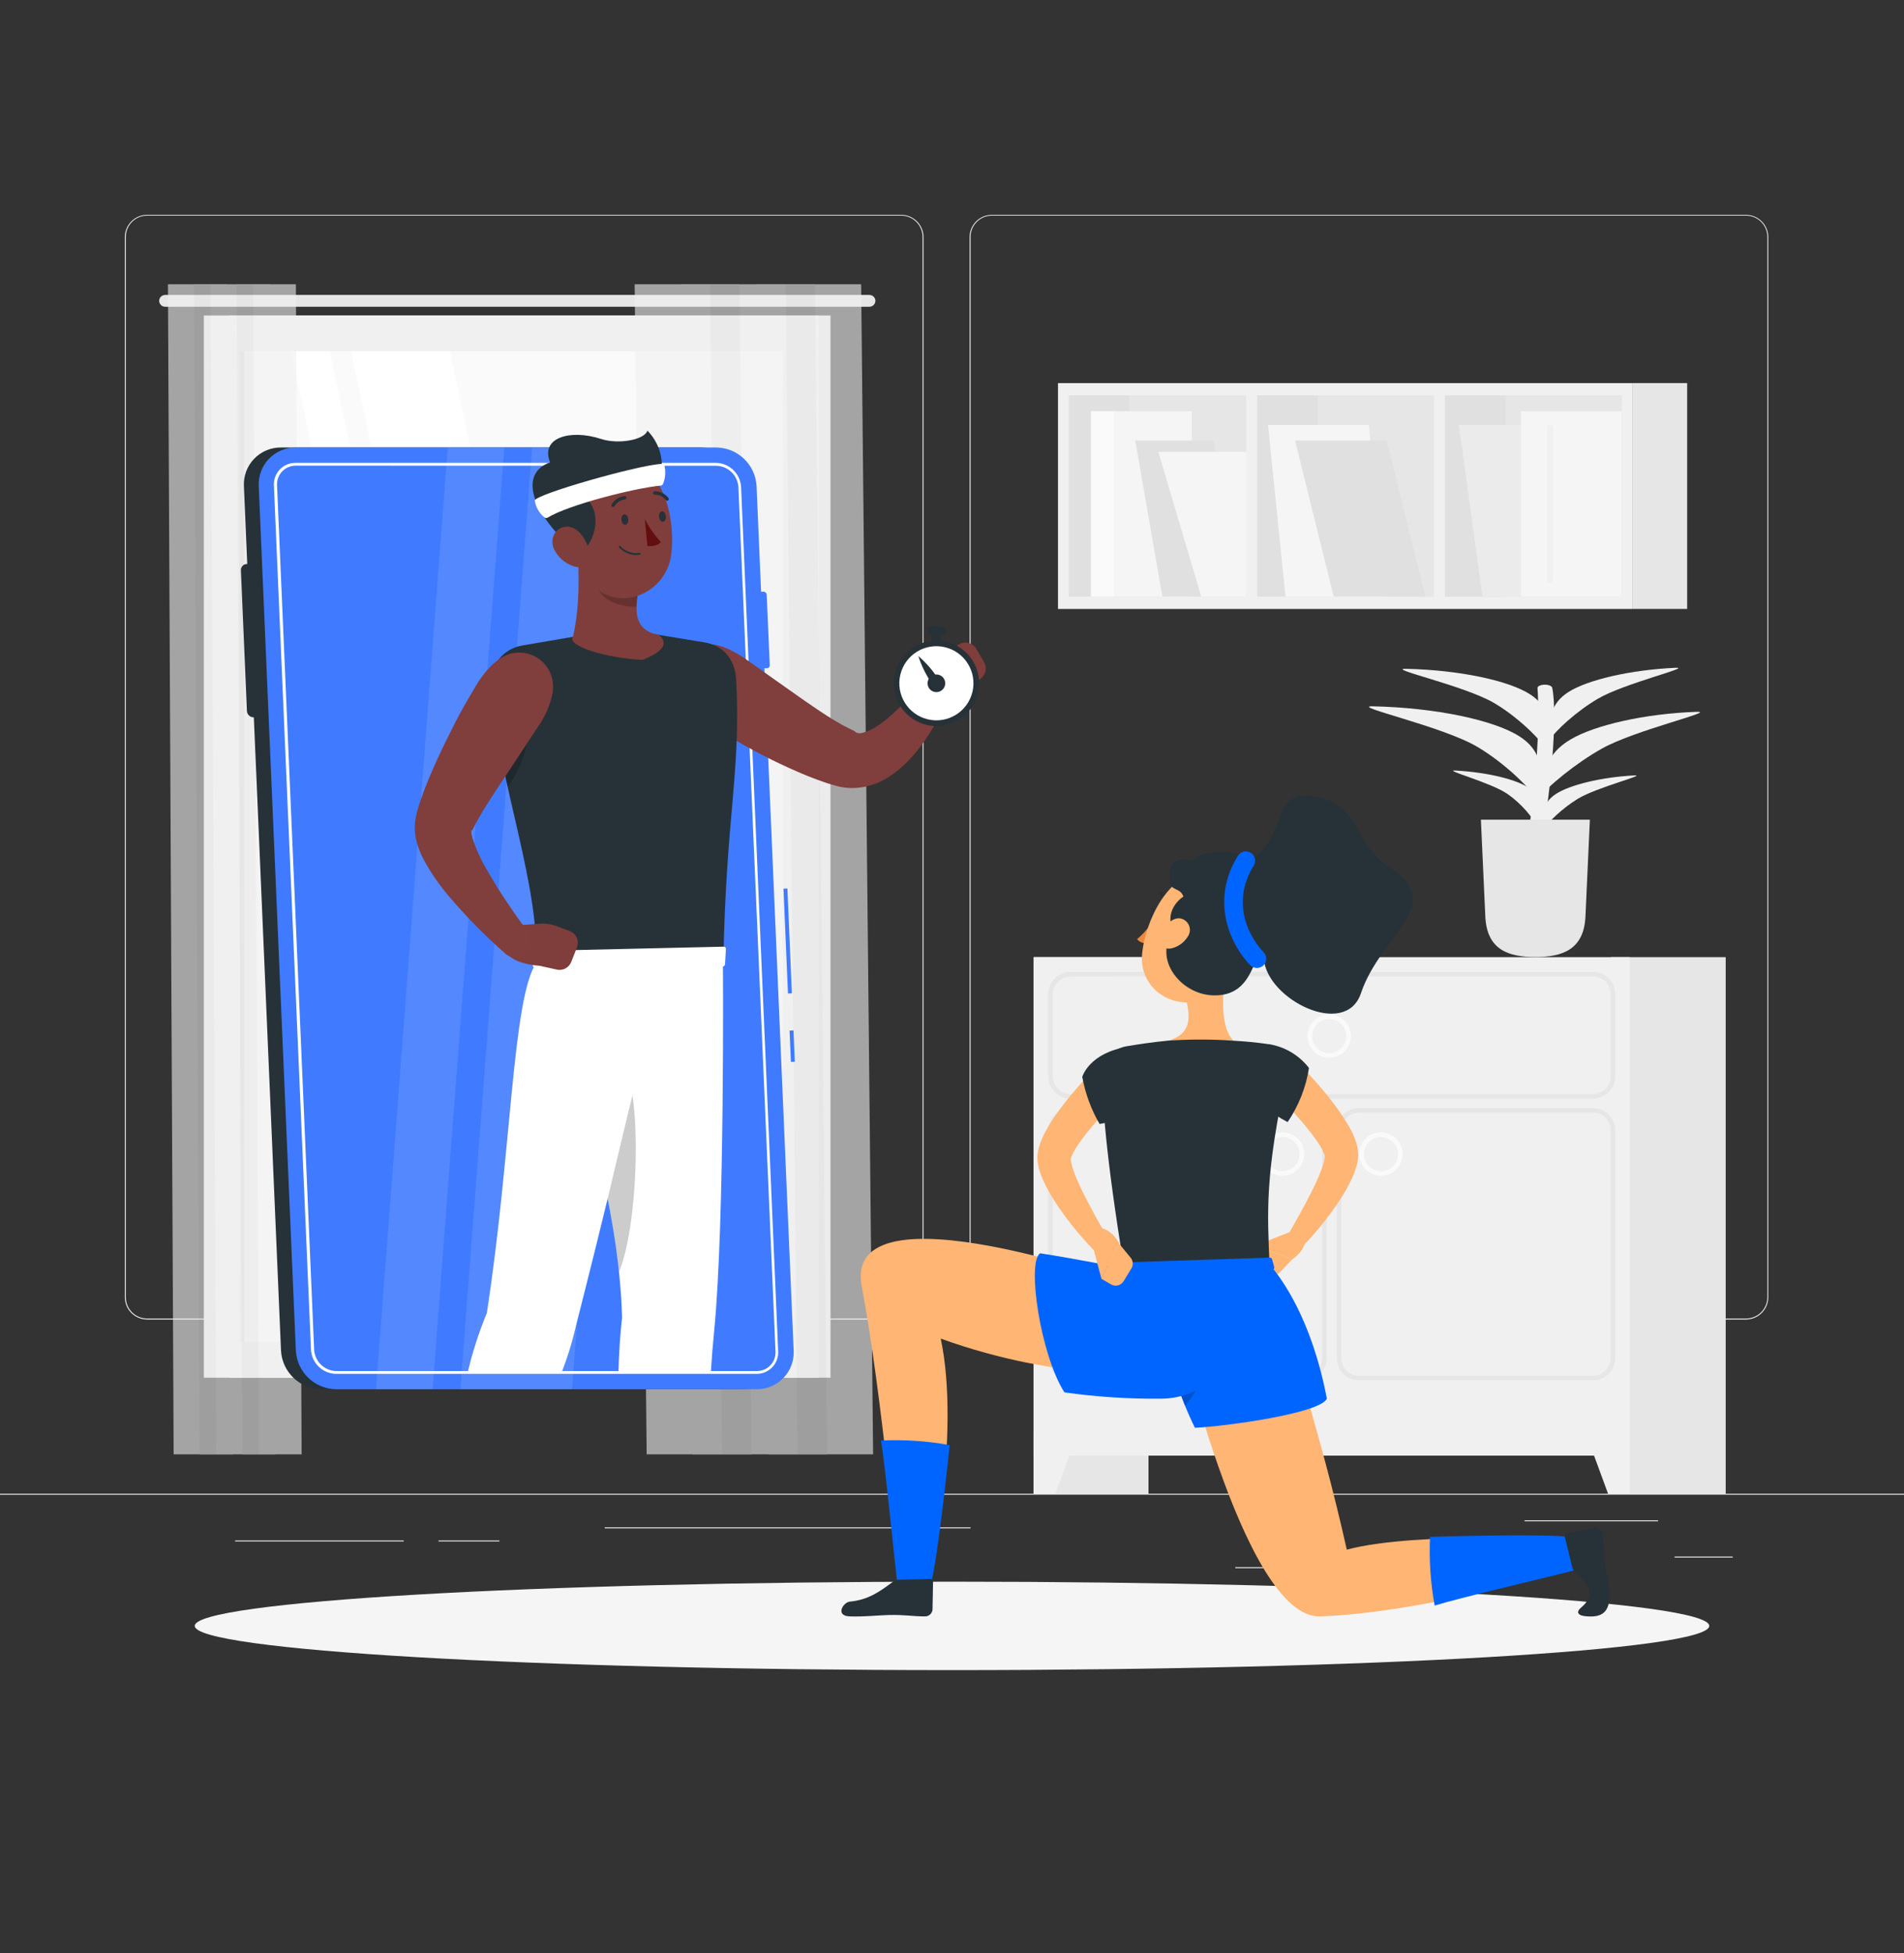 <svg width="390" height="400" viewBox="0 0 390 400" fill="none" xmlns="http://www.w3.org/2000/svg">
<rect x="0" y="0" width="390" height="400" fill="#333333" stroke="none"/>
<path d="M395 305.92H-5V306.12H395V305.92Z" fill="#EBEBEB"/>
<path d="M354.92 318.792H343V318.992H354.92V318.792Z" fill="#EBEBEB"/>
<path d="M259.976 320.968H253.024V321.168H259.976V320.968Z" fill="#EBEBEB"/>
<path d="M339.624 311.368H312.272V311.568H339.624V311.368Z" fill="#EBEBEB"/>
<path d="M82.704 315.496H48.152V315.696H82.704V315.496Z" fill="#EBEBEB"/>
<path d="M102.288 315.496H89.824V315.696H102.288V315.496Z" fill="#EBEBEB"/>
<path d="M198.808 312.808H123.864V313.008H198.808V312.808Z" fill="#EBEBEB"/>
<path d="M184.6 270.24H30.128C28.918 270.238 27.758 269.756 26.903 268.899C26.048 268.043 25.568 266.882 25.568 265.672V48.528C25.578 47.325 26.063 46.174 26.917 45.327C27.771 44.479 28.925 44.002 30.128 44H184.6C185.812 44 186.973 44.481 187.83 45.338C188.687 46.195 189.168 47.356 189.168 48.568V265.672C189.168 266.884 188.687 268.045 187.83 268.902C186.973 269.759 185.812 270.24 184.6 270.24ZM30.128 44.16C28.971 44.162 27.862 44.623 27.044 45.442C26.227 46.261 25.768 47.371 25.768 48.528V265.672C25.768 266.829 26.227 267.939 27.044 268.758C27.862 269.577 28.971 270.038 30.128 270.04H184.6C185.758 270.038 186.868 269.577 187.686 268.758C188.505 267.94 188.966 266.83 188.968 265.672V48.528C188.966 47.37 188.505 46.26 187.686 45.442C186.868 44.623 185.758 44.162 184.6 44.16H30.128Z" fill="#EBEBEB"/>
<path d="M357.648 270.24H203.168C201.957 270.238 200.796 269.756 199.94 268.9C199.084 268.044 198.602 266.883 198.6 265.672V48.528C198.613 47.324 199.099 46.174 199.954 45.326C200.809 44.478 201.964 44.002 203.168 44H357.648C358.85 44.004 360.002 44.482 360.854 45.329C361.706 46.177 362.189 47.326 362.2 48.528V265.672C362.2 266.881 361.721 268.04 360.868 268.896C360.014 269.753 358.857 270.236 357.648 270.24ZM203.168 44.16C202.01 44.162 200.9 44.623 200.082 45.442C199.263 46.26 198.802 47.37 198.8 48.528V265.672C198.802 266.83 199.263 267.94 200.082 268.758C200.9 269.577 202.01 270.038 203.168 270.04H357.648C358.806 270.038 359.916 269.577 360.734 268.758C361.553 267.94 362.014 266.83 362.016 265.672V48.528C362.014 47.37 361.553 46.26 360.734 45.442C359.916 44.623 358.806 44.162 357.648 44.16H203.168Z" fill="#EBEBEB"/>
<path d="M211.728 305.92H235.248V196.032H211.728V305.92Z" fill="#E6E6E6"/>
<path d="M216.192 305.92H211.72V293.208H220.872L216.192 305.92Z" fill="#F0F0F0"/>
<path d="M329.96 305.92H353.48V196.032H329.96V305.92Z" fill="#E6E6E6"/>
<path d="M211.728 298.12H333.856V196.032H211.728V298.12Z" fill="#F0F0F0"/>
<path d="M326.296 224.992H219.28C218.071 224.99 216.913 224.509 216.058 223.654C215.203 222.799 214.722 221.641 214.72 220.432V203.592C214.722 202.383 215.203 201.225 216.058 200.37C216.913 199.515 218.071 199.034 219.28 199.032H326.296C327.505 199.034 328.663 199.515 329.518 200.37C330.373 201.225 330.854 202.383 330.856 203.592V220.432C330.854 221.641 330.373 222.799 329.518 223.654C328.663 224.509 327.505 224.99 326.296 224.992ZM219.28 200C218.319 200 217.397 200.382 216.717 201.061C216.038 201.741 215.656 202.663 215.656 203.624V220.464C215.656 221.425 216.038 222.347 216.717 223.027C217.397 223.706 218.319 224.088 219.28 224.088H326.296C327.257 224.088 328.179 223.706 328.859 223.027C329.538 222.347 329.92 221.425 329.92 220.464V203.592C329.92 202.631 329.538 201.709 328.859 201.029C328.179 200.35 327.257 199.968 326.296 199.968L219.28 200Z" fill="#E6E6E6"/>
<path d="M267.192 282.704H219.28C218.071 282.702 216.913 282.221 216.058 281.366C215.203 280.511 214.722 279.353 214.72 278.144V231.488C214.72 230.279 215.2 229.119 216.056 228.264C216.911 227.408 218.071 226.928 219.28 226.928H267.192C268.401 226.928 269.561 227.408 270.416 228.264C271.272 229.119 271.752 230.279 271.752 231.488V278.144C271.752 279.353 271.272 280.513 270.416 281.368C269.561 282.224 268.401 282.704 267.192 282.704ZM219.28 227.864C218.319 227.864 217.397 228.246 216.717 228.925C216.038 229.605 215.656 230.527 215.656 231.488V278.144C215.656 279.105 216.038 280.027 216.717 280.707C217.397 281.386 218.319 281.768 219.28 281.768H267.192C268.154 281.768 269.076 281.386 269.757 280.707C270.438 280.028 270.822 279.106 270.824 278.144V231.488C270.822 230.526 270.438 229.604 269.757 228.925C269.076 228.246 268.154 227.864 267.192 227.864H219.28Z" fill="#E6E6E6"/>
<path d="M326.296 282.704H278.384C277.174 282.704 276.013 282.224 275.157 281.369C274.3 280.514 273.818 279.354 273.816 278.144V231.488C273.818 230.278 274.3 229.118 275.157 228.263C276.013 227.408 277.174 226.928 278.384 226.928H326.296C327.505 226.928 328.665 227.408 329.52 228.264C330.376 229.119 330.856 230.279 330.856 231.488V278.144C330.854 279.353 330.373 280.511 329.518 281.366C328.663 282.221 327.505 282.702 326.296 282.704ZM278.384 227.864C277.422 227.864 276.499 228.246 275.819 228.925C275.138 229.604 274.754 230.526 274.752 231.488V278.144C274.754 279.106 275.138 280.028 275.819 280.707C276.499 281.386 277.422 281.768 278.384 281.768H326.296C327.257 281.768 328.179 281.386 328.859 280.707C329.538 280.027 329.92 279.105 329.92 278.144V231.488C329.92 230.527 329.538 229.605 328.859 228.925C328.179 228.246 327.257 227.864 326.296 227.864H278.384Z" fill="#E6E6E6"/>
<path d="M282.864 240.8C281.986 240.8 281.127 240.539 280.396 240.051C279.666 239.563 279.097 238.869 278.761 238.057C278.425 237.245 278.338 236.352 278.51 235.491C278.682 234.629 279.106 233.838 279.727 233.218C280.349 232.597 281.141 232.175 282.003 232.004C282.865 231.834 283.758 231.923 284.569 232.26C285.38 232.598 286.073 233.168 286.56 233.899C287.047 234.63 287.306 235.489 287.304 236.368C287.302 237.544 286.833 238.671 286.001 239.502C285.168 240.333 284.04 240.8 282.864 240.8ZM282.864 232.864C282.171 232.864 281.494 233.069 280.917 233.455C280.341 233.84 279.892 234.387 279.627 235.027C279.362 235.667 279.292 236.372 279.427 237.052C279.563 237.731 279.896 238.356 280.386 238.846C280.876 239.336 281.501 239.669 282.18 239.805C282.86 239.94 283.565 239.87 284.205 239.605C284.845 239.34 285.392 238.891 285.777 238.315C286.162 237.738 286.368 237.061 286.368 236.368C286.368 235.439 285.999 234.547 285.342 233.89C284.685 233.233 283.793 232.864 282.864 232.864Z" fill="#FAFAFA"/>
<path d="M262.712 240.8C261.833 240.8 260.975 240.539 260.244 240.051C259.514 239.563 258.945 238.869 258.609 238.057C258.273 237.245 258.186 236.352 258.358 235.491C258.53 234.629 258.954 233.838 259.575 233.218C260.197 232.597 260.989 232.175 261.851 232.004C262.712 231.834 263.605 231.923 264.417 232.26C265.228 232.598 265.921 233.168 266.408 233.899C266.894 234.63 267.154 235.489 267.152 236.368C267.15 237.544 266.681 238.671 265.849 239.502C265.016 240.333 263.888 240.8 262.712 240.8ZM262.712 232.864C262.019 232.864 261.341 233.069 260.765 233.455C260.189 233.84 259.74 234.387 259.475 235.027C259.209 235.667 259.14 236.372 259.275 237.052C259.41 237.731 259.744 238.356 260.234 238.846C260.724 239.336 261.349 239.669 262.028 239.805C262.708 239.94 263.413 239.87 264.053 239.605C264.693 239.34 265.24 238.891 265.625 238.315C266.01 237.738 266.216 237.061 266.216 236.368C266.216 235.439 265.847 234.547 265.19 233.89C264.533 233.233 263.641 232.864 262.712 232.864Z" fill="#FAFAFA"/>
<path d="M329.384 305.92H333.856V293.208H324.704L329.384 305.92Z" fill="#F0F0F0"/>
<path d="M272.264 216.632C271.386 216.632 270.527 216.372 269.797 215.884C269.067 215.396 268.498 214.702 268.162 213.891C267.826 213.08 267.738 212.187 267.909 211.326C268.081 210.464 268.503 209.673 269.124 209.052C269.745 208.431 270.537 208.009 271.398 207.837C272.259 207.666 273.152 207.754 273.963 208.09C274.774 208.426 275.468 208.995 275.956 209.725C276.444 210.455 276.704 211.314 276.704 212.192C276.702 213.369 276.233 214.497 275.401 215.329C274.569 216.161 273.441 216.63 272.264 216.632ZM272.264 208.688C271.571 208.688 270.893 208.893 270.317 209.279C269.741 209.664 269.292 210.211 269.027 210.851C268.762 211.491 268.692 212.196 268.827 212.876C268.963 213.555 269.296 214.18 269.786 214.67C270.276 215.16 270.901 215.493 271.58 215.629C272.26 215.764 272.965 215.694 273.605 215.429C274.245 215.164 274.792 214.715 275.177 214.139C275.562 213.562 275.768 212.885 275.768 212.192C275.766 211.263 275.396 210.373 274.739 209.717C274.083 209.06 273.193 208.69 272.264 208.688Z" fill="#FAFAFA"/>
<path d="M216.712 124.72L334.44 124.72V78.464L216.712 78.464V124.72Z" fill="#F0F0F0"/>
<path d="M332.208 122.192V80.984H218.96V122.192H332.208Z" fill="#E6E6E6"/>
<path d="M293.728 124.2H295.968V78.976H293.728V124.2Z" fill="#F0F0F0"/>
<path d="M308.376 80.984H295.976V122.192H308.376V80.984Z" fill="#E0E0E0"/>
<path d="M269.912 80.984H257.512V122.192H269.912V80.984Z" fill="#E0E0E0"/>
<path d="M231.352 80.984H218.952V122.192H231.352V80.984Z" fill="#E0E0E0"/>
<path d="M255.264 124.2H257.504V78.976H255.264V124.2Z" fill="#F0F0F0"/>
<path d="M345.584 78.456H334.44V124.712H345.584V78.456Z" fill="#E6E6E6"/>
<path d="M303.664 122.192H324.304L319.456 87.048H298.816L303.664 122.192Z" fill="#EBEBEB"/>
<path d="M263.312 122.192H283.96L280.376 87.048H259.736L263.312 122.192Z" fill="#F5F5F5"/>
<path d="M273.184 122.192H291.96L284.056 90.224H265.28L273.184 122.192Z" fill="#E0E0E0"/>
<path d="M311.56 122.192H332.2V84.216H311.56V122.192Z" fill="#F5F5F5"/>
<path d="M223.488 122.192H244.128V84.216H223.488V122.192Z" fill="#F5F5F5"/>
<path d="M238.096 122.192H254.096L248.536 90.224H232.536L238.096 122.192Z" fill="#E0E0E0"/>
<path d="M246.056 122.192H255.264V92.552H237.264L246.056 122.192Z" fill="#F5F5F5"/>
<path d="M223.48 122.192H228.184V84.216H223.48V122.192Z" fill="#FAFAFA"/>
<path d="M317.504 119.352C317.67 119.352 317.828 119.286 317.945 119.169C318.062 119.052 318.128 118.893 318.128 118.728V87.672C318.128 87.507 318.062 87.348 317.945 87.231C317.828 87.114 317.67 87.048 317.504 87.048C317.422 87.048 317.342 87.064 317.266 87.096C317.191 87.127 317.123 87.173 317.066 87.231C317.008 87.289 316.963 87.358 316.933 87.434C316.902 87.509 316.887 87.59 316.888 87.672V118.728C316.887 118.81 316.902 118.891 316.933 118.966C316.963 119.042 317.008 119.111 317.066 119.169C317.123 119.227 317.191 119.273 317.266 119.304C317.342 119.336 317.422 119.352 317.504 119.352Z" fill="#F0F0F0"/>
<path d="M315.416 173.928C317.6 163.48 319.12 146.52 317.944 140.856C317.904 140.656 317.672 140.48 317.328 140.36C316.312 140.016 314.88 140.36 314.928 140.944C315.136 143.76 315.376 150.776 314.08 162.896C313.432 168.928 312.48 173.056 313.144 173.928H315.416Z" fill="#F0F0F0"/>
<path d="M321.68 151.456C326.672 148.488 336.984 146.144 347.568 145.784C351.72 145.648 335.04 149.472 328.168 153.288C322.84 156.256 316.872 161.136 314.88 163.8C316.048 158.296 316.688 154.4 321.68 151.456Z" fill="#F0F0F0"/>
<path d="M311.232 150.816C306.064 147.496 294.144 144.944 281.248 144.656C276.184 144.536 295.448 148.704 302.64 152.976C308.24 156.296 313.952 161.776 315.528 164.808C315.904 158.552 316.4 154.136 311.232 150.816Z" fill="#F0F0F0"/>
<path d="M321.336 141.688C325.28 139.216 333.976 137.184 343.192 136.768C346.816 136.6 332.752 139.912 327.296 143.104C323.056 145.584 318.552 149.632 317.192 151.832C317.4 147.336 317.4 144.16 321.336 141.688Z" fill="#F0F0F0"/>
<path d="M313.4 142.192C309.024 139.384 298.928 137.216 288.008 136.976C283.72 136.88 300.008 140.408 306.12 144.024C310.848 146.832 315.72 151.488 317.04 154.04C317.352 148.744 317.768 145.008 313.4 142.192Z" fill="#F0F0F0"/>
<path d="M318.688 162.616C321.536 160.752 327.928 159.176 334.768 158.808C337.448 158.664 327.112 161.208 323.168 163.608C320.096 165.48 316.88 168.52 315.968 170.16C315.952 166.832 315.848 164.48 318.688 162.616Z" fill="#F0F0F0"/>
<path d="M313.52 161.6C311.048 159.744 304.928 158.184 298.112 157.808C295.432 157.664 305.312 160.208 308.784 162.608C311.48 164.464 314.072 167.48 314.664 169.104C315.368 165.752 315.992 163.416 313.52 161.6Z" fill="#F0F0F0"/>
<path d="M314.496 196C319.936 196 324.44 194.56 324.752 187.704L325.656 167.872H303.336L304.24 187.704C304.552 194.592 309.048 196 314.496 196Z" fill="#E6E6E6"/>
<path d="M46.976 282.16H170.112L170.112 64.616L46.976 64.616L46.976 282.16Z" fill="#E6E6E6"/>
<path d="M33.784 60.408H178.088C178.407 60.41 178.712 60.535 178.94 60.757C179.168 60.98 179.302 61.282 179.312 61.6C179.31 61.924 179.18 62.234 178.951 62.463C178.722 62.692 178.412 62.822 178.088 62.824H33.784C33.467 62.812 33.167 62.678 32.947 62.45C32.726 62.221 32.602 61.917 32.6 61.6C32.61 61.288 32.737 60.992 32.957 60.771C33.177 60.55 33.472 60.42 33.784 60.408Z" fill="#E6E6E6"/>
<path d="M41.752 282.16H167.672L167.672 64.616L41.752 64.616L41.752 282.16Z" fill="#F0F0F0"/>
<path d="M160.36 274.84V71.928H49.072L49.072 274.84H160.36Z" fill="#FAFAFA"/>
<path d="M135.096 274.848L92.16 71.928H71.896L114.832 274.848H135.096Z" fill="white"/>
<path d="M110.472 274.848L67.544 71.928H59.64L102.576 274.848H110.472Z" fill="white"/>
<path d="M50 274.84L50 71.928H49.072L49.072 274.84H50Z" fill="#E6E6E6"/>
<g opacity="0.6">
<path d="M163.376 297.856H178.84L176.392 58.224H160.928L163.376 297.856Z" fill="#F0F0F0"/>
<path d="M157.36 297.856H169.4L166.952 58.224H154.904L157.36 297.856Z" fill="#E6E6E6"/>
<path d="M147.92 297.856H163.376L160.928 58.224H145.464L147.92 297.856Z" fill="#F0F0F0"/>
<path d="M141.896 297.856H153.944L151.488 58.224H139.44L141.896 297.856Z" fill="#E6E6E6"/>
<path d="M132.456 297.856H147.92L145.464 58.224H130L132.456 297.856Z" fill="#F0F0F0"/>
</g>
<g opacity="0.6">
<path d="M44.304 297.856H35.568L34.4 58.224H43.136L44.304 297.856Z" fill="#F0F0F0"/>
<path d="M47.712 297.856H40.904L39.728 58.224H46.536L47.712 297.856Z" fill="#E6E6E6"/>
<path d="M53.048 297.856H44.304L43.136 58.224H51.872L53.048 297.856Z" fill="#F0F0F0"/>
<path d="M56.448 297.856H49.64L48.472 58.224H55.272L56.448 297.856Z" fill="#E6E6E6"/>
<path d="M61.784 297.856H53.048L51.872 58.224H60.608L61.784 297.856Z" fill="#F0F0F0"/>
</g>
<path d="M195 342.048C280.666 342.048 350.112 337.994 350.112 332.992C350.112 327.991 280.666 323.936 195 323.936C109.334 323.936 39.888 327.991 39.888 332.992C39.888 337.994 109.334 342.048 195 342.048Z" fill="#F5F5F5"/>
<path d="M157.056 136.864H150.04C149.868 136.862 149.703 136.795 149.578 136.676C149.453 136.558 149.378 136.396 149.368 136.224L148.752 121.824C148.748 121.74 148.76 121.657 148.789 121.578C148.818 121.5 148.863 121.428 148.921 121.368C148.978 121.307 149.048 121.259 149.125 121.226C149.202 121.193 149.284 121.176 149.368 121.176H156.376C156.55 121.178 156.716 121.246 156.841 121.366C156.966 121.487 157.04 121.651 157.048 121.824L157.672 136.224C157.676 136.307 157.664 136.39 157.635 136.468C157.605 136.546 157.561 136.618 157.503 136.678C157.445 136.738 157.376 136.785 157.299 136.817C157.222 136.849 157.139 136.865 157.056 136.864Z" fill="#407BFF"/>
<path d="M151.968 284.52H65.808C63.687 284.495 61.655 283.664 60.123 282.197C58.592 280.729 57.675 278.734 57.56 276.616L49.96 99.56C49.909 98.537 50.067 97.513 50.425 96.553C50.782 95.593 51.332 94.715 52.041 93.975C52.749 93.234 53.601 92.646 54.544 92.246C55.488 91.846 56.503 91.642 57.528 91.648H143.688C145.81 91.675 147.842 92.508 149.373 93.977C150.904 95.445 151.82 97.441 151.936 99.56L159.536 276.616C159.586 277.639 159.427 278.661 159.069 279.621C158.71 280.58 158.16 281.456 157.452 282.196C156.744 282.936 155.892 283.523 154.949 283.923C154.006 284.322 152.992 284.526 151.968 284.52Z" fill="#263238"/>
<path d="M65.944 146.912H51.92C51.571 146.906 51.237 146.767 50.987 146.523C50.737 146.279 50.59 145.949 50.576 145.6L49.344 116.8C49.335 116.633 49.361 116.467 49.419 116.31C49.477 116.154 49.566 116.011 49.682 115.89C49.797 115.769 49.936 115.673 50.09 115.609C50.244 115.544 50.409 115.511 50.576 115.512H64.6C64.944 115.518 65.274 115.654 65.522 115.893C65.77 116.132 65.918 116.456 65.936 116.8L67.176 145.6C67.187 145.768 67.163 145.937 67.106 146.096C67.049 146.255 66.96 146.4 66.845 146.523C66.729 146.646 66.59 146.744 66.435 146.811C66.28 146.878 66.113 146.912 65.944 146.912Z" fill="#263238"/>
<path d="M162.528 211.033L161.729 211.068L162.005 217.478L162.804 217.444L162.528 211.033Z" fill="#407BFF"/>
<path d="M161.281 181.964L160.482 181.998L161.404 203.474L162.204 203.44L161.281 181.964Z" fill="#407BFF"/>
<path d="M155 284.52H68.808C66.694 284.485 64.672 283.65 63.149 282.183C61.626 280.716 60.715 278.727 60.6 276.616L53 99.56C52.949 98.537 53.107 97.513 53.465 96.553C53.822 95.593 54.372 94.715 55.081 93.975C55.789 93.234 56.641 92.646 57.585 92.246C58.528 91.846 59.543 91.642 60.568 91.648H146.728C148.85 91.674 150.882 92.505 152.412 93.975C153.943 95.444 154.856 97.441 154.968 99.56L162.568 276.616C162.619 277.639 162.461 278.662 162.103 279.622C161.745 280.582 161.195 281.459 160.487 282.198C159.778 282.938 158.926 283.526 157.983 283.925C157.039 284.324 156.024 284.527 155 284.52Z" fill="#407BFF"/>
<path d="M155 281.376H68.808C67.498 281.348 66.247 280.83 65.302 279.923C64.356 279.016 63.786 277.787 63.704 276.48L56.104 99.424C56.071 98.825 56.161 98.226 56.37 97.663C56.578 97.1 56.899 96.587 57.314 96.153C57.728 95.72 58.228 95.376 58.781 95.143C59.333 94.91 59.928 94.794 60.528 94.8H146.688C147.997 94.829 149.248 95.349 150.193 96.255C151.138 97.161 151.708 98.389 151.792 99.696L159.392 276.752C159.424 277.351 159.332 277.95 159.124 278.512C158.915 279.074 158.594 279.587 158.18 280.02C157.765 280.454 157.266 280.797 156.714 281.03C156.162 281.264 155.568 281.381 154.968 281.376H155ZM60.6 95.368C60.08 95.362 59.564 95.462 59.084 95.663C58.603 95.864 58.169 96.161 57.808 96.535C57.447 96.91 57.166 97.355 56.983 97.842C56.8 98.329 56.719 98.848 56.744 99.368L64.344 276.424C64.409 277.578 64.903 278.667 65.728 279.477C66.554 280.286 67.653 280.758 68.808 280.8H155C155.52 280.806 156.036 280.706 156.515 280.505C156.995 280.304 157.429 280.007 157.789 279.632C158.15 279.257 158.43 278.813 158.612 278.326C158.794 277.839 158.874 277.319 158.848 276.8L151.248 99.744C151.176 98.583 150.671 97.492 149.832 96.686C148.994 95.879 147.883 95.418 146.72 95.392L60.6 95.368Z" fill="white"/>
<path opacity="0.1" d="M94.296 284.52L108.992 91.648H131.864L117.168 284.52H94.296Z" fill="white"/>
<path opacity="0.1" d="M77.016 284.52L91.712 91.648H103.296L88.608 284.52H77.016Z" fill="white"/>
<path d="M146.36 132C147.595 132.26 148.788 132.691 149.904 133.28C151.002 133.831 152.053 134.471 153.048 135.192L159.032 139.44C163.032 142.24 166.952 145.128 170.88 147.52C171.864 148.12 172.832 148.656 173.768 149.12C174.224 149.36 174.736 149.584 175.072 149.76C175.148 149.857 175.237 149.943 175.336 150.016C175.766 150.205 176.25 150.228 176.696 150.08C177.511 149.874 178.29 149.548 179.008 149.112C182.384 147.144 185.872 143.44 188.656 139.832L188.784 139.664C189.27 139.084 189.947 138.696 190.692 138.568C191.438 138.439 192.205 138.58 192.857 138.963C193.51 139.347 194.005 139.949 194.255 140.663C194.505 141.377 194.494 142.157 194.224 142.864C193.648 144.208 193.096 145.36 192.472 146.576C191.848 147.792 191.184 148.976 190.44 150.112C188.932 152.588 187.103 154.853 185 156.848C183.764 158.004 182.381 158.994 180.888 159.792C179.054 160.777 177.017 161.325 174.936 161.392C173.78 161.424 172.625 161.294 171.504 161.008C170.648 160.776 169.984 160.576 169.272 160.344C167.88 159.88 166.56 159.384 165.272 158.864C160.382 156.847 155.635 154.5 151.064 151.84C148.824 150.544 146.64 149.184 144.472 147.784C143.382 147.075 142.357 146.272 141.408 145.384C140.424 144.507 139.56 143.504 138.84 142.4C138.142 141.266 137.787 139.953 137.819 138.621C137.85 137.29 138.267 135.996 139.018 134.895C139.77 133.795 140.824 132.937 142.053 132.423C143.282 131.909 144.633 131.762 145.944 132H146.36Z" fill="#803E3C"/>
<path d="M188.288 140.584L191.432 135.896C192.083 134.924 192.938 134.106 193.936 133.496L196.408 131.984C196.699 131.805 197.023 131.686 197.361 131.634C197.698 131.582 198.043 131.597 198.375 131.68C198.706 131.763 199.018 131.911 199.291 132.115C199.565 132.32 199.795 132.577 199.968 132.872L201.568 135.6C201.876 136.126 201.987 136.745 201.881 137.346C201.776 137.946 201.461 138.49 200.992 138.88L198.128 141.28C198.128 141.28 193.712 146.408 190.608 144.48L188.288 140.584Z" fill="#7F3E3B"/>
<path d="M195.162 148.03C199.628 146.18 201.749 141.061 199.899 136.595C198.049 132.129 192.93 130.009 188.464 131.858C183.998 133.708 181.878 138.828 183.727 143.293C185.577 147.759 190.697 149.88 195.162 148.03Z" fill="#263238"/>
<path d="M192.712 129.52H190.912V133.208H192.712V129.52Z" fill="#263238"/>
<path d="M193.656 129.4V128.944C193.656 128.573 193.355 128.272 192.984 128.272H190.64C190.269 128.272 189.968 128.573 189.968 128.944V129.4C189.968 129.771 190.269 130.072 190.64 130.072H192.984C193.355 130.072 193.656 129.771 193.656 129.4Z" fill="#263238"/>
<path d="M199.191 141.681C200.155 137.601 197.627 133.512 193.546 132.548C189.466 131.585 185.377 134.113 184.414 138.193C183.45 142.274 185.978 146.363 190.059 147.326C194.139 148.29 198.228 145.762 199.191 141.681Z" fill="white"/>
<path d="M193.312 138.944C193.509 139.242 193.613 139.592 193.612 139.95C193.61 140.308 193.502 140.657 193.302 140.953C193.102 141.25 192.818 141.48 192.487 141.615C192.156 141.75 191.792 141.784 191.442 141.712C191.091 141.641 190.77 141.467 190.518 141.213C190.267 140.958 190.096 140.635 190.029 140.284C189.961 139.933 189.999 139.569 190.137 139.24C190.276 138.91 190.509 138.629 190.808 138.432C191.208 138.168 191.696 138.074 192.166 138.17C192.635 138.266 193.048 138.544 193.312 138.944Z" fill="#263238"/>
<path d="M188.096 134.352C188.702 136.217 189.555 137.993 190.632 139.632L191.976 138.736C190.889 137.104 189.584 135.629 188.096 134.352Z" fill="#263238"/>
<path d="M106.944 132.208L127.128 128.744L144.288 131.56C147.888 132.152 150.552 134.76 150.792 139.224C151.792 158.24 148.704 167 148.168 197.04C146.912 197.04 109.768 197.672 109.768 197.672C110.68 181.36 102.28 160.928 100.504 140.536C100.336 138.593 100.905 136.658 102.098 135.115C103.291 133.572 105.021 132.534 106.944 132.208Z" fill="#263238"/>
<path d="M118.24 112C118.616 117.248 118.808 124.144 117.368 130.4C116.008 132.2 123.768 134.752 131.64 135.152C136.928 133.048 136.44 131.2 134.904 130C128.872 129.016 130.288 123.136 131.184 118.904L118.24 112Z" fill="#7F3E3B"/>
<path opacity="0.2" d="M130.616 118.624L131.184 118.928C130.745 120.685 130.477 122.48 130.384 124.288C127.656 124.288 124.824 123.488 123.336 121.816C122.275 120.681 121.432 119.36 120.848 117.92L130.616 118.624Z" fill="black"/>
<path opacity="0.2" d="M104.512 139.136C106.04 139.792 108.648 143.984 108.4 148.44C108.234 153.016 106.702 157.438 104 161.136C102.776 155.624 101.648 150.016 100.944 144.376L104.512 139.136Z" fill="black"/>
<path d="M116.344 105.6C117.496 112.8 117.808 117.04 121.816 120.36C127.856 125.344 136.456 121.08 137.472 113.688C138.384 107.024 136.344 96.408 128.992 94.296C127.363 93.827 125.642 93.778 123.99 94.155C122.337 94.532 120.807 95.323 119.544 96.452C118.28 97.582 117.323 99.013 116.764 100.613C116.204 102.213 116.06 103.929 116.344 105.6Z" fill="#7F3E3B"/>
<path d="M118.536 113.288C121.936 111.768 123.824 104.264 119.336 101.592C122.224 101.328 127.336 99.448 127.448 98.024C131.288 99.304 134.456 99.696 135.16 97.576C136.312 94.096 134.776 90.376 132.608 88.192C132.096 90.04 126.752 91.096 123.072 89.888C116.912 87.872 110.616 89.56 112.672 94.688C105.28 97.352 110.344 107.016 118.536 113.288Z" fill="#263238"/>
<path d="M135.336 99.456C129.904 99.968 116.488 103.384 112.184 106.008C112.092 106.067 111.985 106.099 111.876 106.099C111.767 106.099 111.66 106.067 111.568 106.008C110.471 105.148 109.746 103.899 109.544 102.52C109.544 101.272 130.768 95.224 135.544 95C135.665 94.992 135.785 95.023 135.886 95.089C135.987 95.156 136.064 95.254 136.104 95.368C136.391 96.614 136.288 97.919 135.808 99.104C135.77 99.201 135.705 99.285 135.622 99.347C135.539 99.409 135.44 99.447 135.336 99.456Z" fill="white"/>
<path d="M113.504 112.504C113.905 113.32 114.466 114.048 115.153 114.644C115.84 115.241 116.639 115.694 117.504 115.976C119.8 116.736 121.08 114.704 120.552 112.472C120.08 110.472 118.304 107.672 115.944 107.872C113.584 108.072 112.544 110.488 113.504 112.504Z" fill="#7F3E3B"/>
<path d="M148.08 197.04C148.08 197.04 148.48 250.472 146.28 272.608C146.016 275.24 145.792 278.08 145.6 281.088H126.68C126.776 277.144 127.016 273.368 127.424 269.824C127.104 257.928 124.712 246.072 122.448 235.56C118.32 216.456 118.888 197.536 118.888 197.536L134.992 197.248L148.08 197.04Z" fill="white"/>
<path opacity="0.2" d="M128.456 219.688C126.944 215.528 123.712 219.752 120.664 225.512C121.128 228.784 121.72 232.168 122.448 235.56C124.333 243.798 125.781 252.129 126.784 260.52C130.488 251.744 131.464 228 128.456 219.688Z" fill="black"/>
<path d="M127.296 106.488C127.352 107.072 127.712 107.512 128.096 107.472C128.48 107.432 128.744 106.92 128.688 106.336C128.632 105.752 128.272 105.304 127.888 105.344C127.504 105.384 127.24 105.896 127.296 106.488Z" fill="#263238"/>
<path d="M135 105.872C135.056 106.456 135.416 106.904 135.8 106.864C136.184 106.824 136.448 106.312 136.392 105.72C136.336 105.128 135.976 104.688 135.592 104.728C135.208 104.768 134.912 105.28 135 105.872Z" fill="#263238"/>
<path d="M132.072 106.28C132.949 108.004 134.061 109.597 135.376 111.016C134.432 112.096 132.616 111.816 132.616 111.816L132.072 106.28Z" fill="#630F0F"/>
<path d="M130.288 113.68C129.624 113.671 128.969 113.524 128.364 113.249C127.76 112.973 127.219 112.575 126.776 112.08C126.743 112.047 126.725 112.002 126.725 111.956C126.725 111.91 126.743 111.865 126.776 111.832C126.81 111.801 126.854 111.784 126.9 111.784C126.946 111.784 126.99 111.801 127.024 111.832C127.529 112.371 128.156 112.78 128.852 113.027C129.548 113.273 130.293 113.349 131.024 113.248C131.069 113.243 131.115 113.257 131.151 113.285C131.187 113.314 131.21 113.355 131.216 113.4C131.218 113.423 131.216 113.446 131.209 113.469C131.202 113.491 131.191 113.511 131.176 113.529C131.161 113.547 131.143 113.562 131.122 113.573C131.102 113.583 131.079 113.59 131.056 113.592C130.803 113.641 130.546 113.67 130.288 113.68Z" fill="#263238"/>
<path d="M125.568 103.84C125.509 103.839 125.451 103.823 125.4 103.792C125.361 103.769 125.327 103.738 125.3 103.702C125.273 103.666 125.254 103.624 125.243 103.58C125.233 103.536 125.231 103.49 125.239 103.445C125.247 103.401 125.263 103.358 125.288 103.32C125.563 102.84 125.949 102.433 126.414 102.134C126.879 101.834 127.409 101.651 127.96 101.6C128.005 101.598 128.05 101.605 128.093 101.62C128.135 101.635 128.175 101.659 128.208 101.689C128.241 101.72 128.269 101.757 128.288 101.798C128.307 101.838 128.318 101.883 128.32 101.928C128.322 102.02 128.288 102.109 128.225 102.177C128.163 102.244 128.076 102.284 127.984 102.288C127.549 102.34 127.132 102.493 126.767 102.734C126.401 102.976 126.098 103.3 125.88 103.68C125.846 103.732 125.8 103.774 125.745 103.802C125.691 103.83 125.629 103.843 125.568 103.84Z" fill="#263238"/>
<path d="M136.672 102.552C136.616 102.557 136.559 102.548 136.508 102.526C136.456 102.504 136.411 102.468 136.376 102.424C136.118 102.073 135.778 101.789 135.387 101.597C134.996 101.405 134.564 101.31 134.128 101.32C134.036 101.327 133.945 101.297 133.874 101.237C133.804 101.177 133.76 101.092 133.752 101C133.747 100.908 133.778 100.818 133.837 100.749C133.897 100.679 133.981 100.634 134.072 100.624C134.621 100.609 135.166 100.725 135.662 100.963C136.157 101.201 136.589 101.554 136.92 101.992C136.976 102.065 137.002 102.156 136.991 102.247C136.981 102.339 136.935 102.422 136.864 102.48C136.807 102.519 136.741 102.544 136.672 102.552Z" fill="#263238"/>
<path d="M136.688 197.248C136.688 197.248 131.488 215.648 126.832 235.56C123.72 248.84 120.264 262.528 118.032 271.312C117.277 274.64 116.277 277.908 115.04 281.088H95.8C96.777 276.928 98.088 272.853 99.72 268.904C104.8 235.944 104.936 204.608 109.816 197.248H136.688Z" fill="white"/>
<path d="M148.256 193.88L109.568 194.768C109.511 194.769 109.455 194.781 109.403 194.804C109.351 194.827 109.304 194.859 109.265 194.9C109.225 194.941 109.194 194.989 109.174 195.042C109.153 195.095 109.143 195.151 109.144 195.208V197.736C109.143 197.794 109.153 197.852 109.175 197.906C109.197 197.96 109.229 198.008 109.27 198.05C109.311 198.091 109.36 198.123 109.414 198.145C109.468 198.166 109.526 198.177 109.584 198.176L148.072 197.928C148.182 197.926 148.287 197.883 148.367 197.808C148.447 197.732 148.496 197.63 148.504 197.52L148.696 194.32C148.697 194.262 148.686 194.204 148.665 194.15C148.643 194.096 148.611 194.048 148.569 194.006C148.528 193.965 148.479 193.933 148.426 193.911C148.372 193.89 148.314 193.879 148.256 193.88Z" fill="white"/>
<path d="M104.928 189.6L110.528 189.184C111.699 189.097 112.875 189.264 113.976 189.672L116.688 190.68C117.009 190.8 117.303 190.982 117.552 191.217C117.801 191.451 118.001 191.734 118.14 192.047C118.278 192.36 118.353 192.697 118.359 193.04C118.365 193.382 118.303 193.722 118.176 194.04L117.016 196.984C116.798 197.557 116.383 198.034 115.844 198.327C115.306 198.621 114.68 198.712 114.08 198.584L110.448 197.784C110.448 197.784 103.688 197.472 103.248 193.848L104.928 189.6Z" fill="#7F3E3B"/>
<path d="M113.24 141.76C112.717 144.401 111.625 146.896 110.04 149.072L105.72 155.664L101.4 162.168C99.992 164.312 98.6 166.504 97.52 168.52C97.256 169.016 97.016 169.488 96.816 169.896L96.696 170.168L96.64 170.288V170.352C96.64 170.352 96.64 170.312 96.64 170.296C96.64 170.04 96.64 169.944 96.592 169.904C96.544 169.864 96.48 170.096 96.52 170.44C96.578 170.868 96.668 171.29 96.792 171.704C97.531 173.935 98.507 176.081 99.704 178.104C100.936 180.296 102.312 182.496 103.76 184.656C105.208 186.816 106.736 189.008 108.28 191.056V191.12C108.705 191.754 108.89 192.519 108.8 193.277C108.711 194.035 108.353 194.737 107.792 195.254C107.231 195.772 106.503 196.072 105.74 196.1C104.978 196.128 104.23 195.883 103.632 195.408C99.43 191.734 95.507 187.753 91.896 183.496C89.924 181.181 88.2 178.666 86.752 175.992C86.334 175.181 85.973 174.342 85.672 173.48C85.281 172.379 85.044 171.23 84.968 170.064C84.922 169.261 84.976 168.454 85.128 167.664L85.192 167.36V167.184L85.28 166.824C85.336 166.592 85.392 166.328 85.456 166.136C85.688 165.272 85.944 164.536 86.192 163.736C87.224 160.832 88.32 158.272 89.464 155.736C90.608 153.2 91.864 150.72 93.088 148.28C94.312 145.84 95.688 143.48 97.088 141.128C97.75 139.934 98.513 138.8 99.368 137.736C100.25 136.625 101.29 135.649 102.456 134.84C103.579 134.084 104.897 133.671 106.251 133.654C107.604 133.636 108.934 134.014 110.075 134.742C111.217 135.469 112.122 136.513 112.678 137.747C113.235 138.981 113.419 140.351 113.208 141.688L113.24 141.76Z" fill="#803E3C"/>
<path d="M263.984 215.824C266.686 218.392 269.229 221.123 271.6 224C272.776 225.464 273.944 226.968 275.016 228.608C275.56 229.408 276.08 230.288 276.616 231.224C277.173 232.237 277.613 233.311 277.928 234.424C278.139 235.198 278.231 235.999 278.2 236.8C278.152 237.493 278.034 238.179 277.848 238.848C277.547 239.889 277.153 240.901 276.672 241.872C275.807 243.607 274.815 245.275 273.704 246.864C271.589 249.917 269.227 252.791 266.64 255.456C266.322 255.782 265.897 255.981 265.443 256.016C264.989 256.051 264.538 255.919 264.174 255.646C263.81 255.372 263.558 254.975 263.466 254.53C263.374 254.084 263.447 253.62 263.672 253.224V253.176C265.424 250.128 267.184 247.008 268.728 243.928C269.483 242.441 270.156 240.913 270.744 239.352C270.989 238.68 271.181 237.99 271.32 237.288L271.376 236.872V236.664C271.376 236.736 271.336 236.568 271.256 236.368C271.019 235.781 270.73 235.216 270.392 234.68C270 234.04 269.552 233.384 269.064 232.728C268.088 231.424 267.008 230.104 265.864 228.816C263.608 226.24 261.152 223.656 258.744 221.232L258.696 221.184C258.009 220.481 257.624 219.536 257.625 218.553C257.626 217.569 258.012 216.625 258.7 215.923C259.389 215.221 260.325 214.816 261.308 214.796C262.291 214.776 263.243 215.142 263.96 215.816L263.984 215.824Z" fill="#FFB573"/>
<path d="M264.536 252.192L257.152 255.104L264.688 257.928C264.688 257.928 267.696 256.096 267.448 253.048L264.536 252.192Z" fill="#FFB573"/>
<path d="M257.168 259.68L259.96 260.992C260.318 261.16 260.719 261.211 261.108 261.139C261.497 261.068 261.853 260.876 262.128 260.592L264.688 257.928L257.152 255.104L256.24 257.224C256.048 257.674 256.037 258.181 256.21 258.639C256.383 259.096 256.726 259.469 257.168 259.68Z" fill="#FFB573"/>
<path d="M251.328 197.88C250.472 202.248 249.624 210.24 252.672 213.144C252.672 213.144 250.096 220.288 240.536 221.616C235.136 217.152 239.12 213.144 239.12 213.144C243.984 211.984 243.856 208.344 243.008 204.992L251.328 197.88Z" fill="#FFB573"/>
<path d="M225.832 219.952C225.712 225.28 226.456 236.36 230.208 259.392H260.056C259.592 248.144 259.048 240.784 263.584 219.952C263.736 219.259 263.743 218.542 263.604 217.846C263.466 217.151 263.184 216.492 262.777 215.91C262.37 215.329 261.847 214.839 261.241 214.47C260.635 214.101 259.959 213.862 259.256 213.768C257.328 213.504 255.056 213.264 252.672 213.144C248.16 212.824 243.632 212.824 239.12 213.144C236.2 213.416 233.08 213.888 230.704 214.288C229.359 214.517 228.137 215.208 227.247 216.242C226.358 217.276 225.857 218.588 225.832 219.952Z" fill="#263238"/>
<path d="M237.016 187.72C236.816 188.272 236.36 188.624 235.992 188.52C235.624 188.416 235.496 187.824 235.696 187.272C235.896 186.72 236.352 186.36 236.712 186.472C237.072 186.584 237.216 187.2 237.016 187.72Z" fill="#263238"/>
<path d="M236.864 186.56L235.664 185.696C235.664 185.696 235.976 186.984 236.864 186.56Z" fill="#263238"/>
<path d="M235.8 189.152C234.987 190.347 234.012 191.424 232.904 192.352C233.15 192.63 233.453 192.851 233.793 192.998C234.133 193.146 234.501 193.218 234.872 193.208L235.8 189.152Z" fill="#ED893E"/>
<path d="M237.512 183.144C237.494 183.104 237.485 183.06 237.485 183.016C237.485 182.972 237.494 182.928 237.512 182.888C237.55 182.805 237.62 182.741 237.705 182.71C237.791 182.678 237.885 182.682 237.968 182.72C238.475 182.943 238.92 183.285 239.267 183.717C239.614 184.148 239.852 184.657 239.96 185.2C239.973 185.291 239.949 185.384 239.893 185.457C239.838 185.531 239.755 185.579 239.664 185.592C239.573 185.605 239.48 185.581 239.407 185.525C239.333 185.47 239.285 185.387 239.272 185.296C239.181 184.867 238.988 184.467 238.71 184.128C238.431 183.79 238.075 183.524 237.672 183.352C237.593 183.307 237.536 183.232 237.512 183.144Z" fill="#263238"/>
<path d="M256.512 192.304C253.64 199.008 252.576 201.904 247.856 204.192C240.752 207.632 233.144 202.64 233.952 195.216C234.672 188.528 239.24 178.68 246.928 178.344C248.623 178.262 250.31 178.615 251.83 179.369C253.35 180.123 254.652 181.253 255.612 182.652C256.573 184.05 257.16 185.672 257.317 187.361C257.474 189.05 257.197 190.752 256.512 192.304Z" fill="#FFB573"/>
<path d="M240.376 190.816C238.736 187.48 240.552 184.888 242.392 183.616C241.8 181.832 239.928 182.424 239.68 180.816C239.432 179.208 238.992 174.544 244.592 176.32C245.44 173.696 254.088 174.168 256.208 175.928C264.368 171.24 259.544 160.8 270.536 163.352C278.336 165.168 277.592 173.184 284.632 177.68C296.576 185.312 282.872 191.208 278.76 203.432C275.624 212.752 259.496 204.72 258.864 196.344C256.36 194.08 257.344 204.128 248.512 203.856C241.648 203.656 236.16 196.16 240.376 190.816Z" fill="#263238"/>
<path d="M257.456 198.248C257.208 198.248 256.962 198.2 256.733 198.105C256.504 198.01 256.296 197.871 256.12 197.696C252.6 194.208 247.528 185.04 253.552 175.296C253.681 175.079 253.853 174.89 254.056 174.74C254.259 174.59 254.489 174.482 254.735 174.422C254.98 174.362 255.235 174.352 255.484 174.391C255.733 174.43 255.972 174.519 256.187 174.651C256.402 174.784 256.588 174.958 256.735 175.163C256.882 175.369 256.987 175.601 257.043 175.847C257.099 176.093 257.106 176.348 257.063 176.597C257.02 176.846 256.928 177.083 256.792 177.296C250.888 186.896 258.48 194.68 258.808 195.008C258.985 195.185 259.126 195.395 259.222 195.626C259.318 195.858 259.367 196.106 259.367 196.356C259.367 196.606 259.318 196.854 259.222 197.086C259.126 197.317 258.985 197.527 258.808 197.704C258.445 198.054 257.96 198.25 257.456 198.248Z" fill="#0065FF"/>
<path d="M232.864 263.512C232.864 263.512 172.288 241.488 176.512 263.512C180.672 285.224 184.192 324.76 184.192 324.76L190.288 324.368C190.288 324.368 196.904 293.824 192.688 274.152C217.736 283.208 237.488 281.2 237.488 281.2L232.864 263.512Z" fill="#FFB573"/>
<path d="M183.928 325.432C183.08 318.56 181.384 300.504 180.448 295.032C185.159 294.803 189.88 295.114 194.52 295.96C194.52 295.96 192.12 319.488 190.624 324.568C188.43 325.099 186.185 325.389 183.928 325.432Z" fill="#0065FF"/>
<path d="M184.12 323.536L190.624 323.384C190.69 323.378 190.756 323.386 190.819 323.409C190.881 323.431 190.938 323.467 190.985 323.513C191.032 323.56 191.069 323.616 191.092 323.678C191.115 323.74 191.125 323.806 191.12 323.872L191.008 329.696C190.964 330.054 190.796 330.385 190.533 330.632C190.269 330.879 189.928 331.026 189.568 331.048C186.656 331.048 185.568 330.672 181.872 330.768C179.6 330.832 177.168 331.136 174.08 331.048C170.992 330.96 172.704 328.136 174.08 328.016C177.912 327.672 180.328 325.856 182.816 324.016C183.194 323.731 183.648 323.564 184.12 323.536Z" fill="#263238"/>
<path d="M240.64 269.232C240.64 269.232 254.512 331.632 270.44 331.048C292.84 330.248 323.752 320.728 323.752 320.728L322.784 315.464C322.784 315.464 290.608 313.456 275.864 317.376C270.52 293.304 262.512 269.232 262.512 269.232H240.64Z" fill="#FFB573"/>
<path d="M323.56 321.336C316.872 323.088 299.2 327.168 293.864 328.824C293.013 324.187 292.696 319.469 292.92 314.76C292.92 314.76 316.552 314.024 321.792 314.816C322.622 316.917 323.215 319.104 323.56 321.336Z" fill="#0065FF"/>
<path d="M322.032 320.936L320.488 314.624C320.468 314.56 320.461 314.492 320.47 314.425C320.478 314.358 320.501 314.294 320.537 314.237C320.573 314.18 320.621 314.131 320.677 314.094C320.734 314.058 320.797 314.034 320.864 314.024L326.568 312.896C326.922 312.866 327.276 312.961 327.568 313.164C327.86 313.367 328.072 313.665 328.168 314.008C328.816 316.848 328.416 319.088 329.176 322.696C330.552 329.248 328.984 331.056 325.888 331.064C322.792 331.072 322.856 330.08 323.896 329.208C327.096 326.512 325.08 324.168 322.76 322.136C322.403 321.817 322.15 321.4 322.032 320.936Z" fill="#263238"/>
<path d="M243.256 191.88C242.505 193.073 241.311 193.919 239.936 194.232C238.104 194.632 237.304 192.968 237.896 191.304C238.432 189.8 240.032 187.784 241.824 188.104C242.217 188.187 242.583 188.368 242.889 188.629C243.194 188.891 243.429 189.225 243.571 189.601C243.714 189.977 243.76 190.382 243.704 190.781C243.649 191.179 243.495 191.557 243.256 191.88Z" fill="#FFB573"/>
<path d="M230.304 261.016L260.6 260.04C260.666 260.038 260.73 260.02 260.788 259.99C260.846 259.959 260.896 259.915 260.935 259.862C260.973 259.809 260.999 259.747 261.011 259.682C261.022 259.618 261.018 259.551 261 259.488L260.544 257.888C260.516 257.795 260.459 257.714 260.381 257.656C260.303 257.598 260.209 257.567 260.112 257.568L230.2 258.544C230.085 258.548 229.976 258.597 229.896 258.681C229.817 258.765 229.774 258.877 229.776 258.992L229.832 260.592C229.833 260.652 229.846 260.71 229.871 260.765C229.895 260.819 229.931 260.867 229.975 260.907C230.02 260.947 230.072 260.977 230.128 260.996C230.185 261.015 230.245 261.022 230.304 261.016Z" fill="#0065FF"/>
<path d="M234.672 259.472C234.672 259.472 238.6 280.096 244.76 292.416C251.024 292.144 270.36 289.472 271.784 286.464C268.64 269.968 262.408 261.736 260.04 258.928C246.304 259.136 234.672 259.472 234.672 259.472Z" fill="#0065FF"/>
<path opacity="0.2" d="M240.6 282.208C241.256 284.16 241.968 286.088 242.72 287.936C244.741 285.566 246.204 282.771 247 279.76L240.6 282.208Z" fill="black"/>
<path d="M237.912 286.456C231.262 286.528 224.617 286.097 218.032 285.168C213.136 277.536 210.28 258.544 213.048 256.68C220.512 257.824 227.888 259.392 230.84 259.752C249.456 257.424 253.976 264.016 253.84 271.184C253.672 279.712 246.448 286.4 237.912 286.456Z" fill="#0065FF"/>
<path d="M259.8 213.832C263.101 214.329 266.082 216.084 268.12 218.728C267.502 222.7 266.007 226.485 263.744 229.808C256.584 226.024 254.728 222.096 256.448 216.968C257.096 214.904 259.8 213.832 259.8 213.832Z" fill="#263238"/>
<path d="M231.944 221.792C229.544 224.192 227.08 226.8 224.832 229.376C223.696 230.664 222.616 231.984 221.632 233.288C221.144 233.944 220.696 234.6 220.312 235.24C219.969 235.774 219.677 236.339 219.44 236.928C219.36 237.128 219.328 237.296 219.32 237.224V237.472L219.376 237.88C219.515 238.582 219.707 239.272 219.952 239.944C220.539 241.506 221.215 243.034 221.976 244.52C223.512 247.6 225.272 250.72 227.024 253.768V253.816C227.257 254.213 227.335 254.681 227.244 255.132C227.154 255.583 226.9 255.984 226.532 256.26C226.164 256.536 225.708 256.667 225.25 256.628C224.791 256.589 224.364 256.382 224.048 256.048C221.466 253.379 219.103 250.506 216.984 247.456C215.876 245.867 214.886 244.199 214.024 242.464C213.54 241.493 213.144 240.481 212.84 239.44C212.654 238.774 212.539 238.09 212.496 237.4C212.473 236.603 212.57 235.808 212.784 235.04C213.099 233.927 213.539 232.853 214.096 231.84C214.592 230.904 215.12 230.048 215.656 229.224C216.719 227.634 217.862 226.099 219.08 224.624C221.446 221.74 223.99 219.007 226.696 216.44C227.416 215.793 228.359 215.448 229.326 215.479C230.294 215.509 231.213 215.911 231.892 216.602C232.57 217.293 232.956 218.219 232.969 219.187C232.981 220.156 232.62 221.091 231.96 221.8L231.944 221.792Z" fill="#FFB573"/>
<path d="M223.56 254.192L225.6 261.864L229.28 254.712C229.28 254.712 227.8 251.512 224.752 251.4L223.56 254.192Z" fill="#FFB573"/>
<path d="M230.144 262.4L231.744 259.784C231.952 259.448 232.05 259.054 232.023 258.659C231.995 258.265 231.845 257.888 231.592 257.584L229.248 254.736L225.568 261.888L227.568 263.04C227.995 263.296 228.505 263.372 228.988 263.252C229.471 263.132 229.887 262.826 230.144 262.4Z" fill="#FFB573"/>
<path d="M230.952 214.4C223.08 215.632 221.68 220.544 221.68 220.544C222.291 223.945 223.493 227.213 225.232 230.2C234.728 228.6 236.032 222.664 234.312 217.536C233.616 215.456 230.952 214.4 230.952 214.4Z" fill="#263238"/>
</svg>
